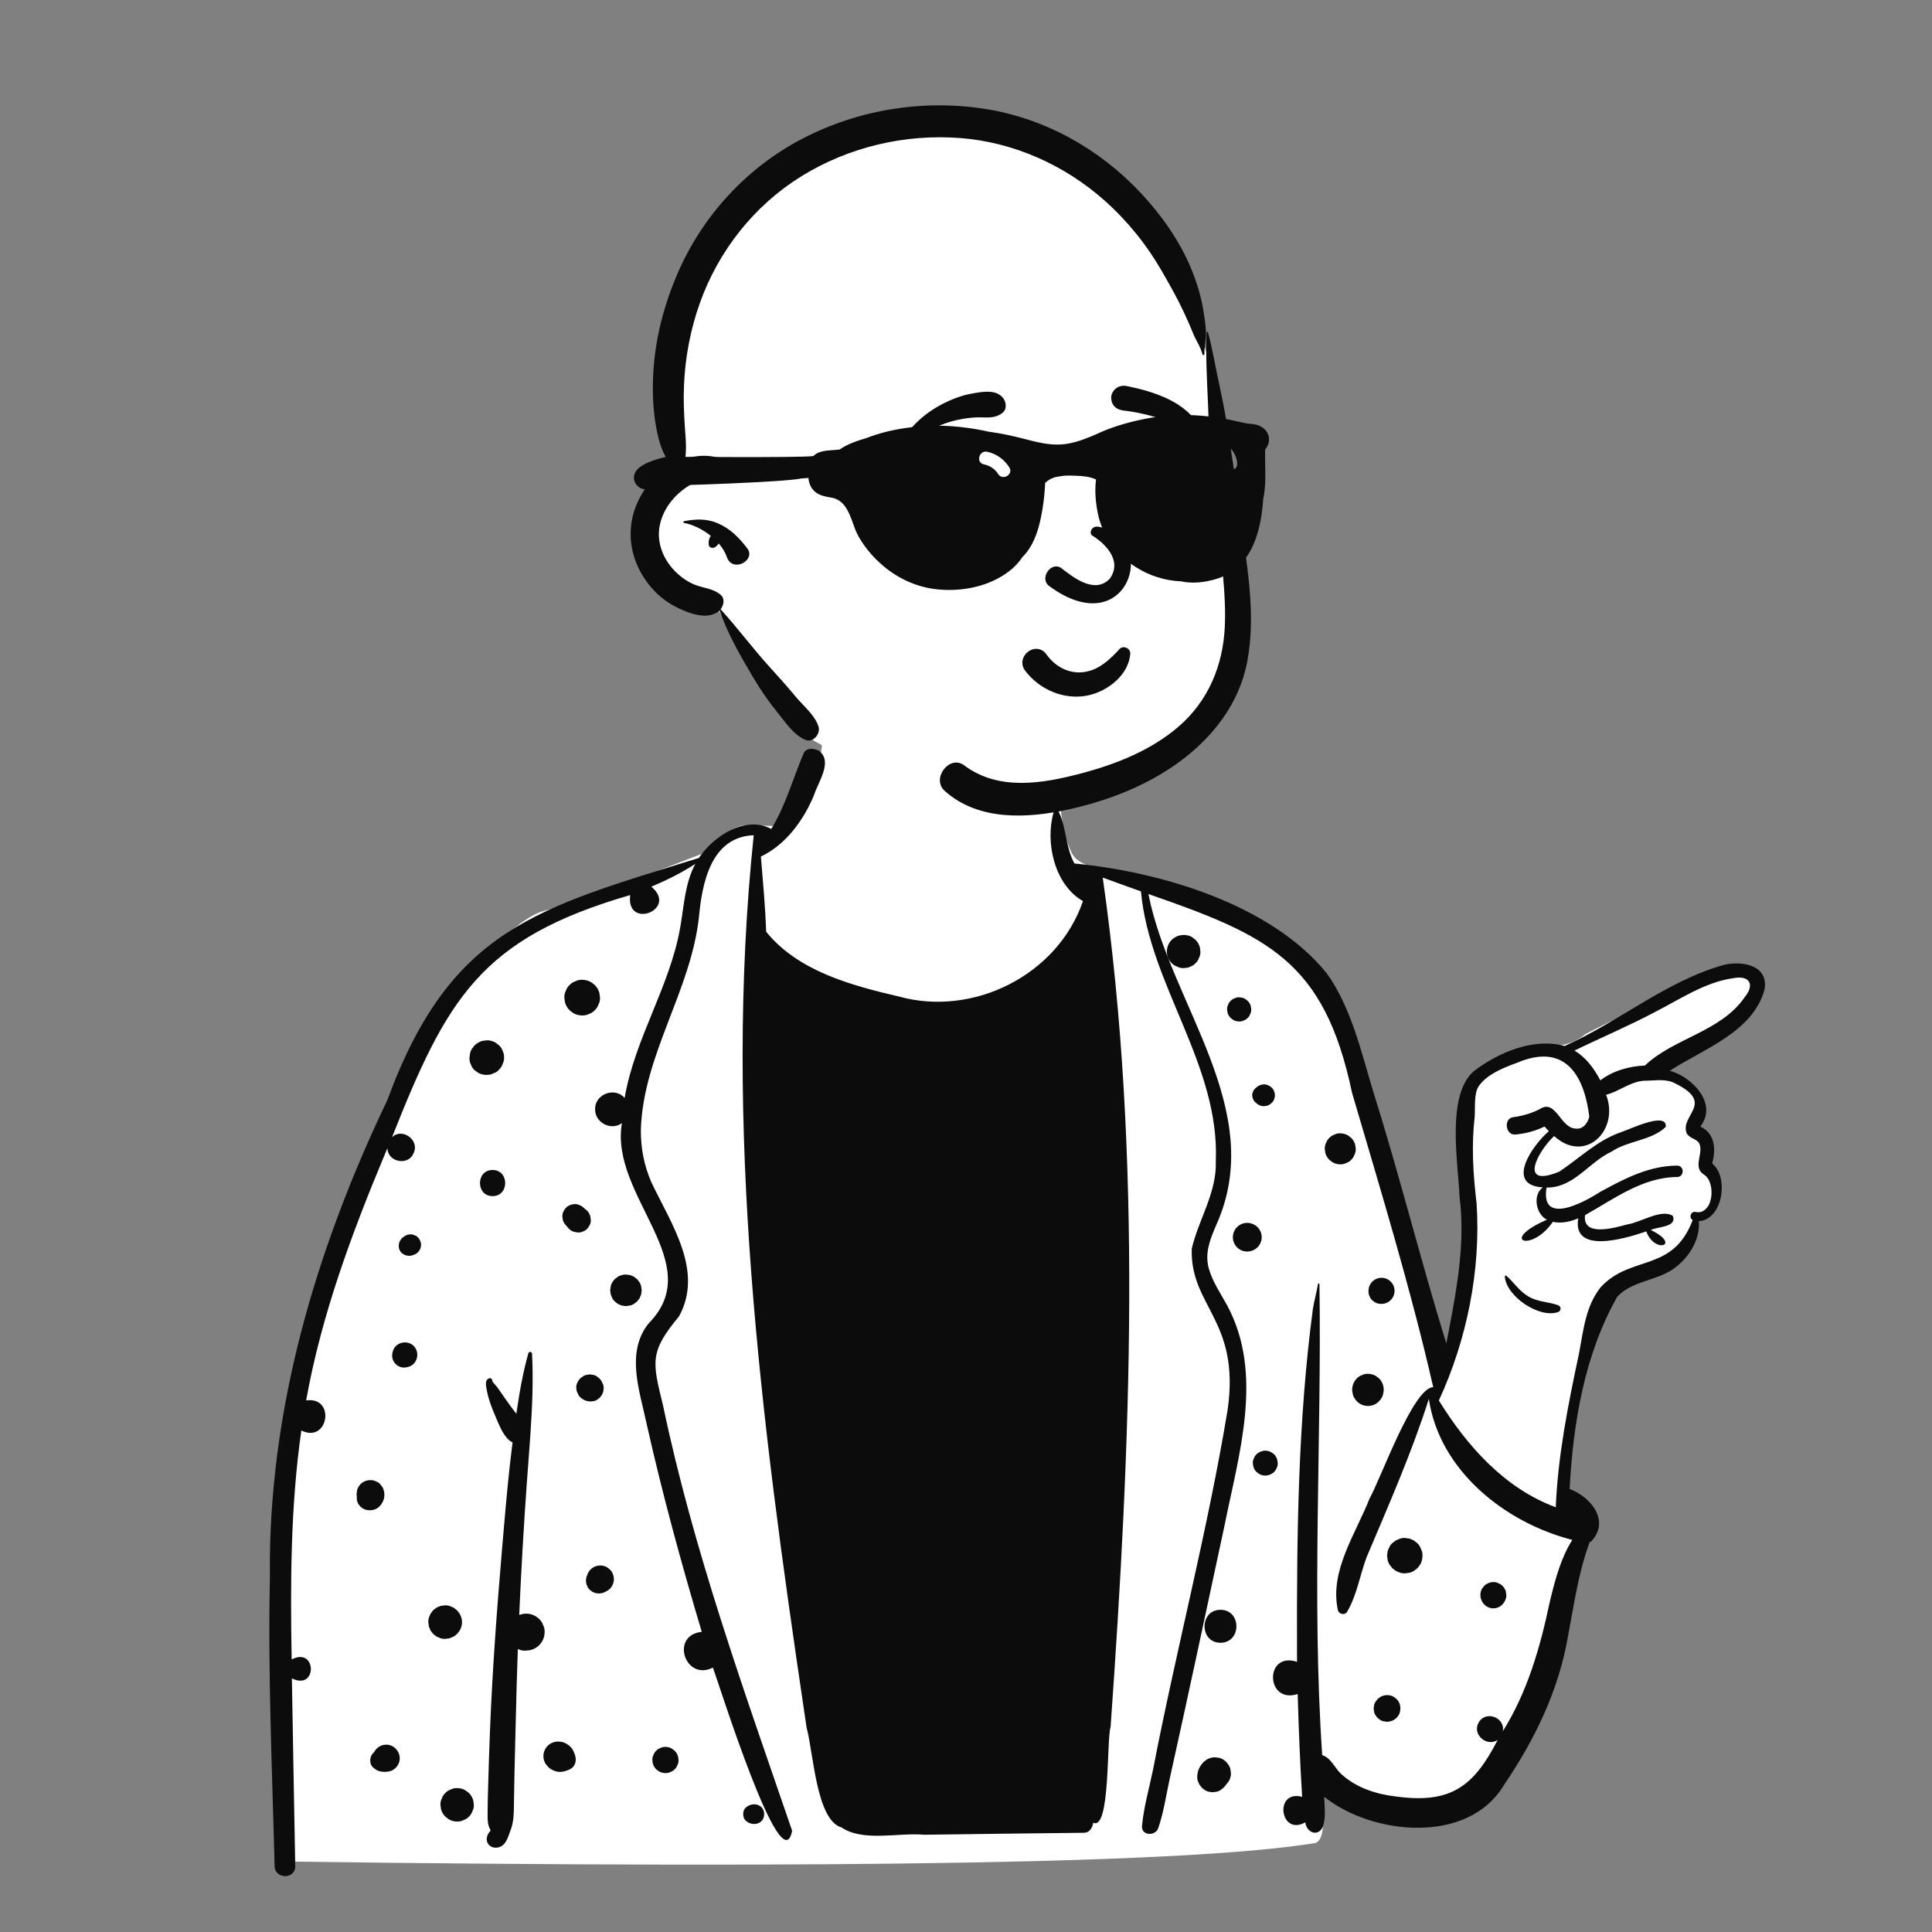 <svg width="100" height="100" viewBox="0 0 100 100" fill="none" xmlns="http://www.w3.org/2000/svg">
<rect x="0" y="0" width="100" height="100" fill="#808080" stroke="none"/>
<path fill-rule="evenodd" clip-rule="evenodd" d="M48.316 35.242C50.759 35.363 54.563 36.411 54.753 37.081C55.05 38.126 54.412 42.046 55.479 44.158C55.934 45.058 57.662 44.977 58.331 45.27C60.571 46.251 67.202 48.111 68.569 50.453C69.117 51.392 72.483 63.035 74.272 68.975C74.473 69.645 74.701 70.264 74.948 70.838L75.04 70.392C75.769 66.802 76.133 64.629 76.133 63.872C76.133 62.69 75.191 57.702 76.133 56.433C77.067 55.177 79.316 54.15 80.328 54.13L80.358 54.13C81.023 54.13 81.599 53.922 82.088 53.506L82.804 53.146C86.448 51.316 88.578 50.313 89.192 50.135C90.172 49.852 91.839 50.456 91.005 51.362C90.45 51.966 89.053 53.035 86.815 54.569L85.971 55.24L86.073 55.293C87.164 55.867 87.805 56.35 87.997 56.743C88.195 57.148 88.1 57.626 87.712 58.179L87.771 58.236C88.261 58.717 88.506 59.04 88.506 59.204V60.007C88.994 60.722 89.116 61.318 88.872 61.795C88.628 62.272 88.241 62.685 87.712 63.035C87.322 64.062 86.857 64.792 86.318 65.227C85.779 65.662 84.848 66.023 83.524 66.312L82.326 69.178L81.355 73.205L80.866 77.698L81.008 77.8C81.666 78.28 82.088 78.636 82.088 79.003C82.088 79.576 79.431 93.039 75.298 93.641C74.405 93.772 69.769 93.132 68.247 91.894L68.269 92.028C68.628 94.191 68.552 95.315 68.042 95.399C61.779 96.426 43.991 96.743 14.678 96.351C14.504 80.787 15.292 70.422 17.044 65.255C21.524 52.041 26.463 47.527 28.191 47.141C29.704 46.802 34.953 44.712 36.42 44.158C37.378 43.796 37.583 42.71 38.675 42.71L38.763 42.711C39.818 42.721 40.754 42.91 41.28 42.367C42.66 40.942 42.274 38.969 42.847 37.081C43.162 36.04 45.318 35.094 48.316 35.242Z" fill="white"/>
<path fill-rule="evenodd" clip-rule="evenodd" d="M41.604 38.974C41.748 38.69 42.128 38.727 42.38 38.856C43.133 39.407 42.345 40.474 42.136 41.147C41.6 42.451 40.669 43.725 39.384 44.335C39.49 45.631 39.611 46.925 39.656 48.225C41.299 50.264 44.069 51.008 46.529 51.58C50.391 52.649 54.751 50.459 56.054 46.64C54.571 45.797 54.09 43.588 54.533 42.048C54.572 41.94 54.739 41.892 54.799 42.013C55.205 42.849 55.151 43.868 55.613 44.694C60.047 45.119 65.768 46.792 68.673 50.379C69.96 52.174 70.47 54.508 71.104 56.587C72.456 60.875 73.534 65.249 74.861 69.541L75.017 68.729C75.446 66.492 75.835 64.225 75.546 61.95L75.541 61.841C75.446 60.031 74.88 56.667 76.283 55.444C77.552 54.474 79.391 53.694 80.984 54.142C83.819 52.88 86.266 50.755 89.285 49.927C90.214 49.736 91.551 49.962 91.331 51.223C90.722 53.429 88.173 54.285 86.431 55.422C87.548 55.725 88.909 57.084 88.037 58.268C88.029 58.289 88.023 58.305 88.016 58.318C88.724 58.632 88.823 59.42 88.649 60.096C88.631 60.275 88.584 60.122 88.689 60.283C89.488 61.037 89.135 63.137 87.932 63.208C88.011 64.203 87.372 65.169 86.563 65.712C85.69 66.297 84.429 66.322 83.707 67.123C82.012 70.113 81.427 73.644 81.242 77.068C82.36 77.487 83.362 78.738 82.347 79.8C82.327 79.802 82.307 79.805 82.287 79.806C81.698 81.378 81.471 83.053 81.159 84.694C80.68 87.494 79.432 90.065 77.839 92.398C75.996 95.486 71.04 94.996 68.543 93.003C68.553 93.526 68.639 94.046 68.472 94.551C68.225 95.096 67.622 94.861 67.562 94.324C66.243 95.066 65.932 92.615 67.399 93.004C67.286 91.232 67.221 89.458 67.168 87.683C65.507 88.221 65.435 85.464 67.134 86.015L67.132 85.253C67.119 79.409 67.184 73.545 67.955 67.747C68.026 67.313 68.147 66.893 68.217 66.462C68.225 66.418 68.295 66.43 68.295 66.473C68.414 74.591 67.884 82.725 68.437 90.846C68.898 90.986 69.081 91.515 69.422 91.823C70.18 92.522 71.211 92.863 72.219 92.981C75.043 93.377 76.262 92.515 77.519 90.059C76.952 90.439 76.186 89.769 76.531 89.169L76.542 89.151C76.901 88.515 77.915 88.896 77.787 89.608C79.051 87.583 79.712 85.299 80.201 82.982L80.267 82.706C80.505 81.722 80.813 80.595 81.383 79.705C77.905 78.818 74.502 76.115 73.957 72.408C73.074 75.184 71.878 77.897 70.737 80.597C70.385 81.536 70.238 82.545 69.734 83.416C69.616 83.617 69.319 83.565 69.252 83.353C68.798 81.322 70.174 79.391 70.888 77.563C71.472 76.53 73.146 71.812 74.184 71.8C73.017 66.686 71.462 61.609 69.98 56.558C68.547 49.738 65.627 48.422 59.442 46.275C60.558 51.963 65.651 57.468 62.941 63.434L62.875 63.588C62.598 64.246 62.367 64.909 62.561 65.631C62.749 66.331 63.177 66.94 63.519 67.57C65.431 71.128 64.115 75.285 63.375 78.991C62.441 83.337 61.518 87.687 60.553 92.027C60.362 92.892 60.239 93.784 59.951 94.623C59.803 95.056 59.062 95.015 59.11 94.51C59.202 93.53 59.477 92.575 59.678 91.612C60.88 85.382 62.508 79.226 63.542 72.969C64.207 68.337 61.588 67.625 61.685 64.632C62.042 63.102 62.984 61.736 62.93 60.105C63.139 55.112 59.504 50.993 59.055 46.137L58.263 45.854C57.867 45.712 57.471 45.569 57.077 45.423C59.153 59.947 58.522 74.788 57.484 89.383C57.272 90.057 57.474 94.761 56.585 94.344C56.54 94.607 56.401 94.865 56.097 94.864C53.341 94.889 50.583 94.933 47.827 94.966C46.501 94.844 44.679 95.35 43.551 94.585C42.249 94.213 42.099 90.685 41.751 89.428L41.615 88.513C39.403 73.571 37.423 58.321 39.013 43.231C36.8 43.316 36.344 45.705 36.179 47.444C35.769 51.284 33.29 54.59 33.171 58.473C33.161 59.415 33.338 60.328 33.715 61.193C34.714 63.312 36.441 65.762 35.15 68.129C33.623 69.972 33.755 70.457 34.316 72.734C35.892 80.262 38.51 87.499 41 94.757C40.459 97.578 37.204 87.105 36.898 86.315C35.458 87.04 34.671 84.635 36.323 84.464C35.262 80.91 34.285 77.33 33.472 73.71L33.45 73.608C33.091 71.935 32.385 69.977 33.578 68.493C36.654 65.381 31.545 61.902 32.19 58.132C31.633 58.544 30.791 58.11 30.803 57.417C30.778 56.636 31.826 56.236 32.331 56.832C32.849 53.773 34.653 51.103 35.199 48.053L35.224 47.909C35.409 46.831 35.461 45.697 35.99 44.715C35.27 45.183 34.502 45.561 33.713 45.895C35.124 47.074 32.392 48.15 32.618 46.329C24.881 48.568 23.132 51.691 20.291 58.863C20.821 58.347 21.73 59.015 21.413 59.673C21.159 60.366 20.054 60.163 20.054 59.425L19.925 59.733C18.202 63.854 16.634 68.075 15.846 72.485C17.392 72.267 16.998 74.738 15.598 74.041C15.036 77.963 15.027 81.941 15.096 85.894C16.399 85.21 16.439 87.534 15.108 86.872C15.157 90.112 15.228 93.352 15.282 96.591C15.293 97.281 14.229 97.278 14.213 96.591C14.088 91.613 13.862 86.626 13.97 81.646C13.868 73.003 16.352 64.672 20.053 56.93C23.327 48.015 27.85 47.001 36.172 44.409C36.94 43.269 38.581 42.19 39.92 42.906C40.669 41.696 41.05 40.263 41.604 38.974ZM27.347 70.044C27.378 69.934 27.535 69.962 27.54 70.07C27.609 71.469 27.547 72.877 27.451 74.281C27.393 75.138 27.322 75.995 27.262 76.846C27.102 79.093 26.973 81.342 26.875 83.593C26.909 83.579 26.944 83.566 26.981 83.556C27.15 83.51 27.32 83.51 27.489 83.556C27.64 83.598 27.772 83.672 27.886 83.779L27.91 83.802C28.003 83.888 28.07 83.991 28.108 84.109C28.163 84.214 28.191 84.327 28.191 84.447L28.19 84.477C28.189 84.65 28.147 84.81 28.059 84.96C27.975 85.103 27.861 85.217 27.717 85.303C27.568 85.389 27.408 85.432 27.235 85.433C27.217 85.434 27.198 85.436 27.18 85.437C27.051 85.442 26.932 85.415 26.821 85.357L26.804 85.352C26.762 86.494 26.728 87.637 26.703 88.779C26.68 89.775 26.65 90.771 26.63 91.767L26.62 92.265L26.602 93.366C26.596 93.819 26.599 94.252 26.445 94.679L26.427 94.728C26.316 95.013 26.23 95.41 25.933 95.569C25.697 95.695 25.378 95.648 25.243 95.402C25.129 95.195 25.227 94.898 25.396 94.759C25.393 94.75 25.388 94.742 25.384 94.732C25.358 94.657 25.318 94.585 25.295 94.509C25.221 94.268 25.241 94.01 25.24 93.759C25.24 93.316 25.255 92.873 25.267 92.431C25.293 91.49 25.323 90.549 25.36 89.609C25.485 86.454 25.719 83.299 25.988 80.153L26.079 79.092C26.201 77.68 26.327 76.266 26.505 74.862C26.513 74.794 26.521 74.727 26.531 74.66C26.435 74.612 26.346 74.546 26.276 74.472C25.993 74.175 25.822 73.732 25.661 73.35L25.624 73.263C25.45 72.855 25.289 72.442 25.206 72.004L25.198 71.964C25.16 71.777 25.085 71.447 25.283 71.356C25.386 71.309 25.451 71.343 25.485 71.446C25.489 71.46 25.486 71.475 25.478 71.487C25.56 71.612 25.687 71.728 25.768 71.844L26.043 72.238L26.179 72.436C26.352 72.69 26.537 72.934 26.727 73.174C26.877 72.12 27.061 71.07 27.347 70.044ZM38.646 93.525C38.991 93.255 39.552 93.402 39.552 93.9C39.552 94.401 38.99 94.545 38.646 94.275L38.629 94.262L38.612 94.249C38.425 94.103 38.419 93.722 38.598 93.563L38.612 93.551C38.623 93.542 38.634 93.534 38.646 93.525ZM23.631 92.551L23.661 92.552C23.817 92.552 23.962 92.591 24.097 92.67C24.156 92.715 24.214 92.76 24.272 92.805C24.38 92.913 24.453 93.04 24.495 93.187L24.526 93.417C24.53 93.536 24.506 93.647 24.451 93.75C24.416 93.857 24.356 93.95 24.272 94.028C24.194 94.113 24.101 94.173 23.994 94.207C23.899 94.257 23.799 94.282 23.691 94.282L23.661 94.282C23.504 94.282 23.359 94.242 23.224 94.163C23.165 94.119 23.108 94.074 23.049 94.028C22.942 93.921 22.868 93.793 22.827 93.647C22.817 93.57 22.807 93.493 22.796 93.417C22.791 93.298 22.817 93.187 22.87 93.084C22.905 92.976 22.965 92.883 23.049 92.805C23.128 92.721 23.22 92.661 23.327 92.627C23.422 92.577 23.523 92.551 23.631 92.551ZM62.887 90.956L63.107 90.986C63.318 91.034 63.487 91.189 63.6 91.366C63.66 91.46 63.693 91.563 63.698 91.673C63.723 91.782 63.718 91.892 63.683 92.002C63.658 92.109 63.608 92.203 63.535 92.283C63.51 92.322 63.481 92.358 63.447 92.39C63.379 92.505 63.275 92.58 63.167 92.658C63.077 92.716 62.979 92.747 62.873 92.752C62.803 92.77 62.733 92.77 62.663 92.752C62.558 92.747 62.46 92.716 62.369 92.658C62.315 92.617 62.262 92.575 62.209 92.534C62.162 92.479 62.118 92.423 62.077 92.364C62.05 92.299 62.023 92.236 61.996 92.172C61.946 92.018 61.971 91.882 61.998 91.729C62.002 91.703 62.008 91.68 62.018 91.654L62.036 91.606C62.084 91.478 62.11 91.435 62.195 91.324L62.228 91.28C62.244 91.258 62.261 91.237 62.28 91.218C62.334 91.163 62.41 91.117 62.471 91.069C62.6 90.994 62.739 90.957 62.887 90.956ZM34.416 90.419L34.444 90.419C34.565 90.42 34.679 90.451 34.785 90.512L34.922 90.618C35.006 90.703 35.064 90.802 35.097 90.917C35.105 90.977 35.113 91.038 35.121 91.097C35.125 91.19 35.105 91.278 35.063 91.359C35.036 91.443 34.989 91.515 34.922 91.577C34.861 91.643 34.788 91.69 34.705 91.717C34.631 91.755 34.553 91.775 34.469 91.776L34.444 91.775C34.321 91.775 34.207 91.744 34.102 91.683L33.964 91.577C33.88 91.492 33.822 91.393 33.79 91.278C33.782 91.217 33.774 91.158 33.765 91.097C33.762 91.004 33.781 90.917 33.824 90.836C33.852 90.752 33.898 90.68 33.964 90.618C34.025 90.552 34.098 90.505 34.182 90.478C34.255 90.44 34.333 90.42 34.416 90.419ZM28.881 90.142C29.056 90.14 29.234 90.189 29.378 90.291C29.517 90.39 29.623 90.497 29.691 90.657C29.709 90.701 29.727 90.743 29.743 90.787C29.816 90.979 29.829 91.172 29.729 91.36C29.633 91.542 29.425 91.622 29.238 91.676C29.081 91.723 28.902 91.731 28.745 91.674C28.668 91.647 28.591 91.617 28.521 91.575C28.389 91.493 28.318 91.397 28.23 91.278C28.161 91.16 28.127 91.033 28.127 90.897C28.127 90.76 28.161 90.633 28.23 90.515C28.365 90.284 28.615 90.143 28.881 90.142ZM19.992 90.304C20.214 90.304 20.408 90.406 20.541 90.579C20.676 90.754 20.726 90.972 20.666 91.19C20.604 91.419 20.413 91.621 20.177 91.679C20.003 91.721 19.86 91.72 19.687 91.69C19.54 91.665 19.428 91.578 19.315 91.487C19.187 91.382 19.148 91.191 19.169 91.037C19.189 90.882 19.26 90.782 19.368 90.69L19.369 90.688L19.329 90.719C19.344 90.706 19.359 90.691 19.374 90.677C19.379 90.669 19.383 90.659 19.387 90.65C19.45 90.544 19.533 90.461 19.638 90.399C19.748 90.335 19.866 90.304 19.992 90.304ZM71.615 87.763C71.737 87.73 71.859 87.73 71.981 87.763C72.071 87.784 72.149 87.825 72.215 87.886C72.282 87.93 72.337 87.986 72.379 88.055L72.392 88.079C72.488 88.242 72.503 88.428 72.462 88.609C72.41 88.833 72.204 89.037 71.981 89.09L71.974 89.091L71.966 89.093C71.875 89.122 71.784 89.126 71.694 89.105C71.602 89.101 71.517 89.074 71.439 89.023C71.34 88.96 71.257 88.877 71.194 88.778C71.143 88.7 71.117 88.615 71.112 88.523C71.096 88.463 71.096 88.403 71.112 88.342C71.117 88.251 71.143 88.166 71.194 88.087L71.301 87.949L71.312 87.94C71.397 87.854 71.499 87.795 71.615 87.763ZM63.172 83.323C64.272 83.323 64.27 85.029 63.172 85.029C62.073 85.029 62.075 83.323 63.172 83.323ZM22.921 83.107C23.037 83.081 23.153 83.086 23.268 83.122C23.337 83.152 23.406 83.181 23.475 83.21L23.651 83.346C23.684 83.373 23.7 83.403 23.73 83.443L23.767 83.492C23.822 83.565 23.823 83.581 23.883 83.737C23.924 83.886 23.924 84.035 23.883 84.185C23.864 84.257 23.835 84.325 23.797 84.388C23.762 84.448 23.721 84.501 23.675 84.55L23.651 84.574C23.572 84.659 23.479 84.718 23.372 84.753C23.304 84.793 23.231 84.812 23.153 84.812C23.037 84.838 22.921 84.833 22.806 84.797C22.737 84.768 22.668 84.738 22.599 84.71L22.423 84.574L22.287 84.398L22.244 84.294L22.2 84.19L22.169 83.96C22.165 83.84 22.189 83.729 22.244 83.625C22.265 83.552 22.302 83.487 22.355 83.434C22.394 83.368 22.446 83.316 22.511 83.278C22.565 83.224 22.63 83.187 22.703 83.166C22.77 83.127 22.843 83.107 22.921 83.107ZM77.298 81.888C77.389 81.885 77.475 81.904 77.553 81.946C77.581 81.956 77.608 81.967 77.634 81.981C77.736 82.04 77.816 82.121 77.876 82.222C77.924 82.299 77.951 82.382 77.955 82.471C77.973 82.552 77.972 82.634 77.95 82.715L77.943 82.739C77.924 82.805 77.897 82.867 77.86 82.923C77.856 82.929 77.852 82.936 77.847 82.942C77.791 83.031 77.716 83.104 77.624 83.159C77.522 83.217 77.412 83.247 77.293 83.248C77.055 83.248 76.851 83.12 76.726 82.923C76.708 82.895 76.698 82.86 76.686 82.831C76.675 82.804 76.657 82.77 76.648 82.739C76.616 82.62 76.616 82.501 76.648 82.382C76.669 82.294 76.708 82.218 76.768 82.153C76.816 82.081 76.878 82.023 76.957 81.981C77.053 81.924 77.157 81.894 77.267 81.889L77.298 81.888ZM30.88 81.054C30.996 81.022 31.111 81.019 31.227 81.046L31.255 81.054C31.348 81.076 31.427 81.117 31.496 81.18C31.572 81.23 31.634 81.296 31.678 81.378C31.742 81.488 31.774 81.607 31.774 81.735C31.774 81.862 31.742 81.981 31.678 82.091C31.615 82.198 31.53 82.282 31.424 82.345L31.332 82.389C31.255 82.438 31.172 82.464 31.083 82.468C31.024 82.484 30.964 82.484 30.906 82.468C30.845 82.468 30.789 82.453 30.737 82.423C30.68 82.407 30.631 82.378 30.59 82.336C30.517 82.289 30.46 82.227 30.418 82.149L30.35 81.989L30.326 81.811L30.35 81.634L30.387 81.547C30.42 81.427 30.48 81.323 30.569 81.235C30.657 81.147 30.761 81.087 30.88 81.054ZM72.468 79.638C72.59 79.6 72.712 79.595 72.833 79.622C72.915 79.622 72.992 79.643 73.064 79.685C73.142 79.706 73.209 79.745 73.266 79.802C73.365 79.867 73.444 79.952 73.501 80.059L73.594 80.278C73.649 80.419 73.629 80.628 73.595 80.771C73.568 80.888 73.514 80.991 73.434 81.078C73.394 81.146 73.34 81.2 73.272 81.24C73.195 81.311 73.105 81.361 73.004 81.391L72.976 81.398L72.966 81.401C72.964 81.402 72.962 81.402 72.96 81.402C72.96 81.403 72.958 81.403 72.957 81.403C72.917 81.413 72.876 81.418 72.833 81.42C72.712 81.447 72.59 81.442 72.468 81.403C72.395 81.373 72.322 81.342 72.249 81.311C72.187 81.264 72.126 81.216 72.064 81.168C72.016 81.106 71.969 81.044 71.921 80.983C71.853 80.878 71.817 80.764 71.812 80.642C71.791 80.561 71.791 80.481 71.812 80.399C71.812 80.316 71.834 80.24 71.874 80.168C71.912 80.055 71.974 79.956 72.064 79.873C72.126 79.825 72.187 79.778 72.249 79.731C72.322 79.7 72.395 79.669 72.468 79.638ZM18.982 76.635C19.108 76.601 19.235 76.601 19.362 76.635L19.532 76.706C19.616 76.752 19.682 76.813 19.732 76.891C19.796 76.96 19.839 77.041 19.86 77.134C19.91 77.262 19.904 77.464 19.865 77.594C19.82 77.742 19.752 77.859 19.645 77.97C19.468 78.153 19.196 78.206 18.956 78.15C18.889 78.135 18.826 78.106 18.769 78.07C18.587 77.957 18.465 77.761 18.466 77.544C18.466 77.52 18.468 77.497 18.471 77.473C18.459 77.425 18.455 77.376 18.457 77.324L18.482 77.134L18.483 77.129C18.517 77.009 18.578 76.905 18.665 76.817C18.747 76.737 18.842 76.678 18.95 76.643L18.977 76.635H18.982ZM82.261 57.797C82.032 55.918 81.171 53.897 78.544 55L78.349 55.073C77.699 55.319 76.941 55.643 76.546 56.211C76.273 56.603 76.365 57.362 76.328 57.82C76.156 59.306 76.248 60.791 76.427 62.271C76.657 65.741 75.928 69.336 74.476 72.489C75.929 74.841 77.874 77.035 80.526 78.015C80.638 75.341 81.162 72.716 81.719 70.106L81.741 69.993C81.963 68.816 82.075 67.609 82.847 66.63C84.419 64.923 86.58 65.889 87.614 63.148C87.397 63.038 87.517 62.662 87.779 62.734C88.686 62.895 88.833 61.213 88.212 60.808C87.565 60.413 88.217 59.685 87.941 59.16C87.788 58.934 87.457 58.926 87.306 58.665C86.908 57.705 88.9 57.089 86.558 56.006C86.078 55.836 85.543 55.942 85.059 55.94C84.348 56.006 83.782 56.507 83.132 56.665C83.84 58.5 82.053 60.267 80.44 58.801C79.562 59.631 78.581 61.523 80.714 60.641C81.759 59.944 82.658 59.042 83.87 58.613L83.896 58.605C84.346 58.458 86.315 57.501 86.217 58.329C85.48 59.041 84.263 59.033 83.409 59.611C82.224 60.159 81.467 61.486 80.049 61.468C79.722 63.453 81.975 62.245 82.813 61.698L83.046 61.572C84.229 60.932 85.43 60.34 86.809 60.332C87.19 60.33 87.188 60.917 86.809 60.922C85.011 60.933 83.548 62.057 82.042 62.893C81.893 64.052 83.59 63.545 84.234 63.374C84.909 63.279 85.993 62.549 86.584 62.934C86.815 63.528 85.798 63.484 85.444 63.664C87.06 64.441 85.644 64.93 85.211 63.736L85.084 63.78C84.002 64.144 81.377 64.892 81.69 63.059C81.293 63.234 80.811 63.339 80.373 63.242C79.281 64.856 77.54 64.232 80.071 63.131C79.501 62.865 79.31 61.841 79.858 61.46C77.866 61.338 79.345 59.247 80.169 58.551C80.092 58.472 80.016 58.392 79.946 58.31C79.471 58.537 78.971 58.675 78.436 58.723C77.925 58.769 77.811 57.898 78.316 57.827C78.857 57.751 79.355 57.606 79.831 57.335C80.553 57.023 80.799 58.363 81.522 58.41C81.916 58.488 82.183 58.143 82.261 57.797ZM65.491 75.086C65.666 75.086 65.821 75.159 65.947 75.275C66.074 75.391 66.128 75.565 66.136 75.731C66.139 75.82 66.121 75.903 66.081 75.98C66.055 76.059 66.01 76.128 65.947 76.187C65.83 76.304 65.656 76.376 65.491 76.376C65.317 76.376 65.162 76.303 65.035 76.187C64.908 76.07 64.854 75.898 64.846 75.731C64.843 75.643 64.861 75.559 64.902 75.482C64.925 75.411 64.963 75.347 65.017 75.293L65.035 75.275C65.152 75.158 65.326 75.086 65.491 75.086ZM70.776 71.108L70.805 71.108C70.952 71.109 71.089 71.146 71.216 71.22C71.272 71.263 71.327 71.304 71.382 71.347C71.483 71.45 71.552 71.57 71.591 71.708C71.631 71.852 71.631 71.998 71.591 72.142C71.578 72.225 71.547 72.305 71.498 72.375C71.426 72.495 71.33 72.591 71.21 72.663C71.085 72.736 70.95 72.772 70.805 72.773C70.659 72.772 70.524 72.736 70.399 72.663C70.279 72.591 70.183 72.495 70.112 72.375C70.062 72.305 70.031 72.225 70.018 72.142C69.978 71.998 69.978 71.852 70.018 71.708C70.054 71.579 70.116 71.467 70.206 71.37L70.228 71.347C70.301 71.268 70.388 71.211 70.49 71.179C70.579 71.132 70.675 71.108 70.776 71.108ZM30.44 71.153C30.502 71.136 30.564 71.136 30.626 71.153C30.718 71.157 30.804 71.184 30.884 71.235C30.931 71.272 30.978 71.308 31.025 71.344L31.066 71.393C31.153 71.5 31.155 71.518 31.223 71.68C31.25 71.771 31.255 71.862 31.234 71.952C31.234 72.013 31.218 72.07 31.188 72.123C31.172 72.181 31.143 72.231 31.1 72.273C31.07 72.325 31.03 72.366 30.979 72.396C30.913 72.456 30.836 72.497 30.747 72.518L30.567 72.542C30.543 72.539 30.519 72.535 30.496 72.533C30.467 72.532 30.44 72.529 30.413 72.523L30.386 72.517L30.361 72.511C30.328 72.501 30.296 72.489 30.265 72.472C30.206 72.456 30.155 72.426 30.111 72.382C30.036 72.334 29.976 72.268 29.932 72.187L29.92 72.16C29.904 72.132 29.891 72.102 29.881 72.07C29.852 72.02 29.838 71.966 29.837 71.909C29.821 71.832 29.822 71.755 29.842 71.679L29.849 71.653L29.914 71.5C29.947 71.448 29.982 71.395 30.028 71.352C30.055 71.328 30.121 71.276 30.159 71.25L30.182 71.235C30.262 71.184 30.348 71.157 30.44 71.153ZM20.33 69.953C20.451 69.477 21.075 69.327 21.414 69.667C21.754 70.007 21.604 70.631 21.128 70.752L21.074 70.765C20.614 70.882 20.2 70.466 20.317 70.007L20.33 69.953ZM77.889 66.073C77.886 66.026 77.946 66.009 77.976 66.037C78.38 66.399 78.638 66.834 79.128 67.115C79.622 67.397 80.13 67.374 80.644 67.556C80.818 67.618 80.819 67.852 80.644 67.913C79.671 68.252 77.963 67.101 77.889 66.073ZM32.181 65.999C32.289 65.966 32.398 65.96 32.507 65.985C32.58 65.985 32.649 66.003 32.712 66.04C32.782 66.059 32.841 66.095 32.892 66.145C32.954 66.181 33.002 66.231 33.039 66.292C33.111 66.371 33.16 66.463 33.185 66.569L33.214 66.786L33.185 67.003C33.157 67.068 33.13 67.133 33.103 67.198L33.028 67.299C32.967 67.38 32.957 67.381 32.81 67.491C32.716 67.55 32.615 67.583 32.507 67.587C32.434 67.607 32.362 67.607 32.289 67.587C32.217 67.587 32.148 67.569 32.084 67.532C32.015 67.513 31.955 67.477 31.904 67.427C31.815 67.369 31.745 67.293 31.694 67.198C31.666 67.133 31.639 67.068 31.612 67.003L31.582 66.786L31.612 66.569L31.613 66.562C31.652 66.426 31.721 66.308 31.82 66.208L31.983 66.082C32.046 66.041 32.112 66.02 32.181 65.999ZM71.328 66.162C71.56 66.098 71.815 66.165 71.985 66.336C72.156 66.506 72.223 66.76 72.159 66.992C72.096 67.219 71.914 67.403 71.687 67.464C71.619 67.482 71.55 67.492 71.48 67.489C71.364 67.488 71.255 67.459 71.153 67.4L71.023 67.299C70.959 67.24 70.914 67.17 70.888 67.09C70.847 67.013 70.829 66.93 70.832 66.84L70.831 66.824C70.829 66.792 70.833 66.76 70.843 66.729C70.843 66.696 70.848 66.664 70.856 66.633C70.918 66.407 71.102 66.224 71.328 66.162ZM21.25 63.89C21.325 63.888 21.394 63.903 21.459 63.937C21.527 63.959 21.585 63.996 21.633 64.049C21.687 64.098 21.724 64.157 21.746 64.224C21.78 64.289 21.795 64.358 21.793 64.433C21.793 64.531 21.767 64.622 21.719 64.706C21.69 64.743 21.662 64.78 21.633 64.816C21.566 64.884 21.486 64.93 21.394 64.956L21.341 64.975C21.262 65.003 21.185 65.005 21.102 64.994C21.016 64.982 20.936 64.959 20.866 64.905C20.797 64.865 20.743 64.81 20.703 64.742L20.656 64.632C20.646 64.596 20.642 64.54 20.64 64.502C20.64 64.496 20.64 64.491 20.639 64.485C20.639 64.452 20.649 64.373 20.657 64.34C20.676 64.271 20.713 64.206 20.756 64.15C20.793 64.092 20.843 64.047 20.905 64.013L20.911 64.009L20.917 64.005C20.936 63.992 20.957 63.978 20.977 63.964C21.061 63.915 21.152 63.89 21.25 63.89ZM64.555 63.294C64.689 63.294 64.814 63.329 64.929 63.396C64.933 63.398 64.938 63.399 64.941 63.401C65.052 63.466 65.14 63.555 65.205 63.665C65.272 63.78 65.306 63.904 65.306 64.037C65.306 64.17 65.272 64.294 65.205 64.409C65.14 64.519 65.052 64.607 64.941 64.673C64.938 64.675 64.933 64.677 64.929 64.679C64.814 64.746 64.689 64.779 64.555 64.78C64.421 64.779 64.296 64.746 64.18 64.679C63.954 64.546 63.812 64.299 63.812 64.037C63.812 63.775 63.954 63.528 64.18 63.396C64.296 63.329 64.421 63.294 64.555 63.294ZM29.729 62.324L29.752 62.324C29.841 62.32 29.924 62.339 30 62.38C30.08 62.406 30.149 62.45 30.208 62.513L30.33 62.616L30.366 62.645C30.372 62.649 30.378 62.654 30.383 62.659C30.465 62.742 30.522 62.84 30.553 62.952C30.564 63.017 30.572 63.081 30.579 63.145C30.597 63.313 30.498 63.485 30.389 63.604C30.33 63.667 30.261 63.711 30.18 63.738C30.103 63.779 30.019 63.797 29.93 63.794C29.748 63.778 29.576 63.739 29.445 63.598C29.43 63.581 29.415 63.564 29.4 63.546L29.296 63.425C29.216 63.345 29.16 63.25 29.13 63.141C29.122 63.083 29.114 63.026 29.107 62.969C29.099 62.797 29.183 62.636 29.296 62.513C29.399 62.4 29.576 62.331 29.729 62.324ZM25.496 60.558C26.368 60.558 26.366 61.911 25.496 61.911C24.625 61.911 24.626 60.558 25.496 60.558ZM69.345 58.661L69.372 58.661C69.516 58.662 69.651 58.698 69.776 58.771L69.939 58.896C70.038 58.997 70.107 59.114 70.145 59.25C70.154 59.321 70.164 59.393 70.174 59.463C70.178 59.574 70.154 59.677 70.104 59.773C70.072 59.872 70.017 59.958 69.939 60.031C69.866 60.109 69.781 60.164 69.681 60.196C69.585 60.247 69.482 60.27 69.372 60.266C69.227 60.265 69.092 60.229 68.967 60.156C68.913 60.114 68.859 60.072 68.805 60.031C68.713 59.938 68.647 59.831 68.608 59.708L68.599 59.677L68.57 59.463C68.566 59.353 68.589 59.25 68.639 59.154C68.671 59.054 68.727 58.969 68.805 58.896C68.877 58.818 68.964 58.763 69.063 58.731C69.15 58.684 69.244 58.661 69.345 58.661ZM65.416 56.127C65.495 56.125 65.567 56.141 65.635 56.176C65.704 56.199 65.764 56.238 65.816 56.293C65.924 56.379 65.99 56.552 65.99 56.692C65.99 56.832 65.924 57.005 65.816 57.091C65.745 57.161 65.662 57.21 65.567 57.236L65.416 57.257C65.271 57.263 65.122 57.187 65.018 57.091C64.997 57.072 64.977 57.053 64.956 57.034C64.861 56.947 64.82 56.817 64.814 56.692C64.812 56.626 64.826 56.564 64.856 56.506C64.876 56.446 64.909 56.394 64.956 56.35C64.977 56.331 64.997 56.312 65.018 56.293C65.131 56.188 65.264 56.135 65.416 56.127ZM90.304 51.615C90.856 50.943 90.535 50.465 89.707 50.632C88.28 50.825 86.938 51.727 85.681 52.373C84.31 53.098 82.897 53.695 81.498 54.376C82.075 54.73 82.504 55.285 82.832 55.919C83.487 55.421 84.324 55.184 85.14 55.153C86.622 53.733 89.076 53.408 90.304 51.615ZM25.203 53.844C25.352 53.845 25.492 53.88 25.623 53.95L25.651 53.966L25.831 54.105C25.918 54.185 25.979 54.281 26.015 54.391C26.07 54.497 26.096 54.611 26.091 54.734C26.096 54.856 26.07 54.971 26.015 55.076C25.979 55.187 25.918 55.282 25.831 55.362C25.781 55.427 25.717 55.477 25.641 55.514C25.57 55.544 25.499 55.574 25.428 55.604C25.348 55.629 25.256 55.633 25.17 55.637C25.013 55.636 24.867 55.596 24.731 55.518L24.555 55.382C24.47 55.303 24.41 55.21 24.375 55.102C24.325 55.006 24.299 54.904 24.299 54.796L24.3 54.766C24.3 54.759 24.3 54.752 24.301 54.744C24.311 54.665 24.322 54.586 24.333 54.508C24.36 54.392 24.413 54.29 24.492 54.205C24.512 54.164 24.539 54.132 24.573 54.105C24.684 53.994 24.815 53.919 24.966 53.876C25.045 53.866 25.123 53.855 25.203 53.844ZM64.113 51.621L64.138 51.622C64.252 51.622 64.356 51.65 64.454 51.706C64.496 51.739 64.538 51.772 64.58 51.804C64.659 51.883 64.712 51.975 64.741 52.081L64.764 52.246C64.767 52.333 64.749 52.413 64.71 52.487C64.684 52.565 64.642 52.632 64.58 52.689C64.524 52.75 64.457 52.793 64.379 52.818C64.305 52.857 64.225 52.875 64.138 52.872C64.026 52.872 63.92 52.843 63.823 52.786C63.781 52.754 63.738 52.721 63.697 52.689C63.626 52.617 63.575 52.534 63.544 52.439L63.536 52.413L63.514 52.246C63.51 52.16 63.528 52.081 63.567 52.006C63.593 51.928 63.636 51.861 63.697 51.804C63.754 51.743 63.821 51.7 63.898 51.675C63.965 51.64 64.037 51.622 64.113 51.621ZM30.104 50.713L30.133 50.713C30.3 50.714 30.455 50.756 30.6 50.84C30.662 50.888 30.724 50.935 30.786 50.984C30.901 51.099 30.98 51.235 31.024 51.392L31.057 51.637C31.062 51.764 31.035 51.883 30.977 51.992C30.94 52.107 30.876 52.206 30.786 52.29C30.703 52.38 30.604 52.444 30.489 52.481C30.379 52.538 30.261 52.565 30.133 52.56C29.966 52.56 29.811 52.518 29.667 52.434C29.605 52.387 29.543 52.338 29.48 52.29C29.366 52.174 29.287 52.038 29.243 51.883L29.21 51.637C29.205 51.51 29.232 51.391 29.29 51.281C29.327 51.167 29.39 51.067 29.48 50.984C29.564 50.894 29.663 50.83 29.778 50.793C29.879 50.739 29.988 50.713 30.104 50.713ZM61.156 48.406C61.232 48.386 61.308 48.386 61.385 48.406C61.498 48.411 61.605 48.445 61.704 48.508L61.878 48.643C61.88 48.645 61.883 48.648 61.885 48.651C61.99 48.757 62.063 48.882 62.103 49.025L62.133 49.251C62.138 49.367 62.113 49.476 62.06 49.577C62.029 49.674 61.977 49.758 61.905 49.831L61.878 49.858C61.8 49.942 61.708 50.002 61.602 50.036C61.535 50.075 61.462 50.095 61.385 50.095C61.27 50.121 61.156 50.116 61.041 50.08C60.974 50.05 60.905 50.022 60.836 49.993L60.814 49.981C60.555 49.839 60.395 49.542 60.395 49.251C60.395 48.96 60.555 48.662 60.814 48.52C60.822 48.517 60.828 48.513 60.836 48.508C60.935 48.445 61.041 48.411 61.156 48.406Z" fill="#0C0C0C"/>
<path fill-rule="evenodd" clip-rule="evenodd" d="M62.585 18.81C61.826 15.61 60.167 12.631 57.511 10.224C49.516 2.317 34.836 6.609 34.902 18.523C34.615 19.915 34.499 21.346 34.594 22.765C34.633 23.37 34.895 24.215 34.543 24.76C33.749 25.78 33.288 26.532 33.558 27.888C33.784 29.072 34.589 29.911 35.676 30.357C36.328 30.544 36.947 30.952 37.189 31.573C38.64 34.231 39.715 36.442 42.003 38.254C42.593 38.72 48.649 41.517 50.644 41.517C56.485 41.517 63.846 39.401 63.968 32.874C63.99 31.44 63.738 29.99 63.58 28.568C63.197 25.322 63.332 21.959 62.585 18.81Z" fill="white"/>
<path fill-rule="evenodd" clip-rule="evenodd" d="M62.454 17.209C62.456 17.17 62.512 17.161 62.523 17.2C62.74 17.971 62.863 18.756 63.033 19.538C63.197 20.292 63.351 21.048 63.48 21.808C63.722 23.243 63.926 24.682 64.116 26.125L64.163 26.485C64.494 29.024 65.039 31.668 64.562 34.221C64.155 36.4 62.791 38.156 61.032 39.443C59.367 40.662 57.349 41.444 55.344 41.889C53.193 42.367 50.643 42.509 48.892 40.931C48.192 40.299 49.147 39.045 49.907 39.615C51.692 40.954 53.963 40.559 55.977 40.027L56.038 40.01C57.806 39.539 59.586 38.825 60.989 37.621C62.541 36.289 63.308 34.441 63.397 32.414C63.446 31.275 63.34 30.137 63.226 29.005L63.213 28.879C63.081 27.584 62.944 26.29 62.816 24.995C62.7 23.814 62.6 22.625 62.547 21.439L62.523 20.841C62.471 19.634 62.402 18.41 62.454 17.209ZM41.519 7.185C44.423 5.672 47.762 5.131 50.994 5.638C54.102 6.126 56.954 7.731 59.086 10.031C60.127 11.154 61.05 12.453 61.641 13.872C61.934 14.577 62.164 15.313 62.286 16.068C62.349 16.456 62.411 16.859 62.422 17.253C62.433 17.617 62.326 17.959 62.339 18.329C62.341 18.387 62.252 18.399 62.239 18.343C62.138 17.93 61.895 17.617 61.742 17.225C61.628 16.932 61.498 16.646 61.367 16.361L61.254 16.116C60.925 15.406 60.532 14.725 60.144 14.046C59.361 12.679 58.358 11.437 57.182 10.389C55.118 8.548 52.471 7.36 49.708 7.146C46.84 6.924 43.931 7.608 41.481 9.123C39.032 10.638 37.18 12.993 36.218 15.704C35.733 17.072 35.465 18.498 35.403 19.947C35.371 20.681 35.401 21.421 35.452 22.153L35.478 22.503C35.508 22.921 35.528 23.338 35.466 23.747C35.907 23.609 36.371 23.552 36.835 23.62C37.526 23.722 37.938 24.005 38.248 24.622C38.264 24.654 38.232 24.686 38.2 24.671C37.798 24.47 37.148 24.576 36.723 24.681C36.281 24.79 35.882 24.98 35.506 25.238C34.81 25.713 34.265 26.45 34.131 27.296C34.001 28.113 34.337 28.939 34.9 29.525C35.189 29.826 35.536 30.087 35.924 30.25C36.394 30.447 36.86 30.441 37.277 30.766C37.534 30.967 37.472 31.312 37.297 31.535C38.176 32.499 38.955 33.553 39.834 34.521C40.241 34.969 40.645 35.418 41.035 35.881L41.181 36.056C41.57 36.526 42.19 37.023 42.368 37.614C42.479 37.983 42.085 38.464 41.687 38.296C41.076 38.039 40.64 37.369 40.227 36.856L40.2 36.823C39.767 36.291 39.383 35.729 39.032 35.14L38.916 34.946C38.281 33.877 37.651 32.769 37.246 31.594C37.219 31.622 37.191 31.647 37.161 31.668C36.577 32.083 35.728 31.764 35.145 31.494C34.595 31.24 34.091 30.857 33.697 30.395C32.842 29.392 32.448 28.092 32.734 26.79C32.976 25.686 33.74 24.613 34.742 24.055C34.28 23.523 34.088 22.805 33.961 22.102C33.798 21.206 33.766 20.288 33.81 19.379C33.898 17.569 34.364 15.784 35.083 14.127C36.371 11.161 38.648 8.68 41.519 7.185ZM35.405 26.976C36.015 26.862 36.583 26.834 37.171 27.092C37.809 27.372 38.258 27.835 38.675 28.377C39.15 28.993 37.933 29.666 37.626 28.848L37.617 28.823C37.535 28.581 37.388 28.346 37.201 28.131C37.145 28.217 37.071 28.292 36.983 28.335C36.876 28.388 36.714 28.352 36.688 28.215C36.66 28.065 36.691 27.882 36.778 27.754L36.79 27.736C36.367 27.396 35.858 27.147 35.405 27.067C35.36 27.059 35.361 26.985 35.405 26.976Z" fill="#0C0C0C"/>
<path fill-rule="evenodd" clip-rule="evenodd" d="M54.495 35.816C53.931 35.586 53.428 35.202 53.06 34.712C52.932 34.541 52.899 34.361 52.926 34.197C52.956 34.012 53.066 33.844 53.215 33.732C53.365 33.619 53.552 33.563 53.733 33.591C53.89 33.616 54.047 33.702 54.171 33.881L54.197 33.917C54.416 34.213 54.7 34.455 55.025 34.612C55.338 34.763 55.688 34.833 56.05 34.792C56.739 34.714 57.215 34.341 57.72 33.834C57.783 33.77 57.845 33.705 57.908 33.637C57.948 33.577 58.003 33.538 58.065 33.517C58.133 33.494 58.209 33.496 58.28 33.52C58.348 33.544 58.409 33.589 58.45 33.649C58.488 33.706 58.51 33.776 58.503 33.857C58.457 34.382 58.182 34.851 57.793 35.218C57.36 35.627 56.786 35.91 56.246 36.009C55.65 36.118 55.044 36.04 54.495 35.816ZM56.526 27.715C57.16 28.1 58.124 28.998 57.443 29.953C56.641 30.795 55.487 29.83 54.918 29.393C54.39 29.055 53.798 29.925 54.287 30.32C58.398 33.365 60.067 27.816 56.847 27.263C56.492 27.202 56.361 27.596 56.526 27.715ZM49.159 24.173C49.229 23.305 50.552 23.107 50.683 23.967C50.801 24.737 50.663 25.445 50.316 26.138C49.984 26.8 49.152 26.491 49.089 25.888C49.004 25.079 49.116 24.714 49.159 24.173ZM59.228 23.789C59.412 23.547 59.678 23.382 59.997 23.475C60.994 23.767 60.7 25.182 60.35 25.871C60.16 26.245 59.545 26.34 59.267 26.011C58.815 25.474 58.598 24.401 59.173 23.872C59.189 23.844 59.206 23.817 59.228 23.789ZM50.302 20.372L50.459 20.344C50.946 20.26 51.552 20.179 51.896 20.571C52.079 20.778 52.142 21.164 51.896 21.363C51.464 21.713 50.987 21.577 50.469 21.607C50.042 21.632 49.632 21.702 49.221 21.82C48.319 22.078 47.585 22.548 46.815 23.065C46.714 23.133 46.611 23.003 46.659 22.909C47.103 22.038 47.965 21.322 48.828 20.886C49.288 20.653 49.792 20.46 50.302 20.372ZM58.319 19.982L58.44 20.006C59.751 20.28 61.455 20.828 62.076 22.117C62.099 22.299 62.074 22.338 62.054 22.363L62.047 22.372C62.031 22.394 62.017 22.424 61.938 22.448C61.916 22.443 61.894 22.438 61.872 22.432C61.587 22.357 61.362 22.255 61.144 22.148L60.907 22.031C60.633 21.897 60.357 21.767 60.063 21.671C59.438 21.467 58.794 21.323 58.14 21.247C57.999 21.23 57.862 21.182 57.755 21.1C57.652 21.022 57.574 20.915 57.539 20.771C57.493 20.586 57.506 20.446 57.605 20.279C57.68 20.153 57.787 20.066 57.91 20.016C58.035 19.965 58.178 19.953 58.319 19.982Z" fill="#0C0C0C"/>
<path fill-rule="evenodd" clip-rule="evenodd" d="M61.139 21.477C63.107 21.477 64.23 21.9 64.642 21.933L64.654 21.934C64.826 21.945 64.979 21.959 65.14 22.021C65.733 22.25 65.829 22.872 65.484 23.263C65.459 24.074 65.566 25.021 65.383 25.835C65.157 29.263 63.545 29.842 62.629 30.053C62.169 30.159 61.624 30.201 61.135 30.09C60.302 30.058 59.478 29.797 58.773 29.343C57.791 28.709 57.062 27.735 56.825 26.58C56.713 26.029 56.66 25.456 56.721 24.895L56.73 24.818C56.411 24.666 56.041 24.637 55.66 24.623C55.478 24.617 55.298 24.611 55.124 24.619C54.954 24.638 54.785 24.663 54.616 24.698C54.432 24.753 54.258 24.845 54.097 24.991L54.086 25.203C54.055 25.734 53.986 26.266 53.878 26.787C53.72 27.555 53.465 28.289 52.922 28.834C52.738 29.108 52.51 29.354 52.234 29.566C51.231 30.338 49.868 30.622 48.618 30.515C46.079 30.299 44.611 28.282 44.273 27.42L44.253 27.368C44.008 26.727 43.814 25.896 43.042 25.758L42.877 25.729C42.525 25.663 42.2 25.571 41.993 25.227C41.903 25.077 41.856 24.909 41.845 24.738C41.724 24.747 41.604 24.756 41.484 24.764C40.528 24.967 34.789 25.138 34.331 25.138C34.331 25.138 33.451 25.509 33.079 25.222C32.821 25.022 32.737 24.756 32.878 24.454C33.092 24.001 34.08 23.728 34.518 23.641C34.518 23.641 41.593 23.7 42.102 23.603C42.417 23.278 42.981 23.323 43.452 23.271C43.842 22.993 44.387 22.807 44.818 22.683C44.905 22.649 44.992 22.617 45.077 22.587C45.867 22.305 46.688 22.156 47.521 22.076C48.38 21.995 49.242 22.032 50.096 22.149C50.457 22.198 50.813 22.261 51.167 22.343C51.802 22.427 52.432 22.565 53.066 22.728L53.193 22.761C53.861 22.936 54.548 23.088 55.239 22.969C55.803 22.873 56.344 22.656 56.863 22.422L56.931 22.391C58.072 21.87 59.855 21.477 61.139 21.477ZM51.099 23.383C50.678 23.29 50.498 23.94 50.92 24.033C51.219 24.098 51.473 24.249 51.644 24.505L51.662 24.533C51.892 24.899 52.474 24.561 52.242 24.193C51.982 23.778 51.577 23.488 51.099 23.383ZM63.433 22.98C63.285 22.875 63.06 22.953 62.974 23.101C62.879 23.264 62.941 23.445 63.08 23.552L63.095 23.562C63.222 23.652 63.346 23.813 63.362 23.978L63.363 23.999C63.38 24.431 64.052 24.433 64.035 23.999C64.018 23.574 63.772 23.219 63.433 22.98Z" fill="#0C0C0C"/>
</svg>
